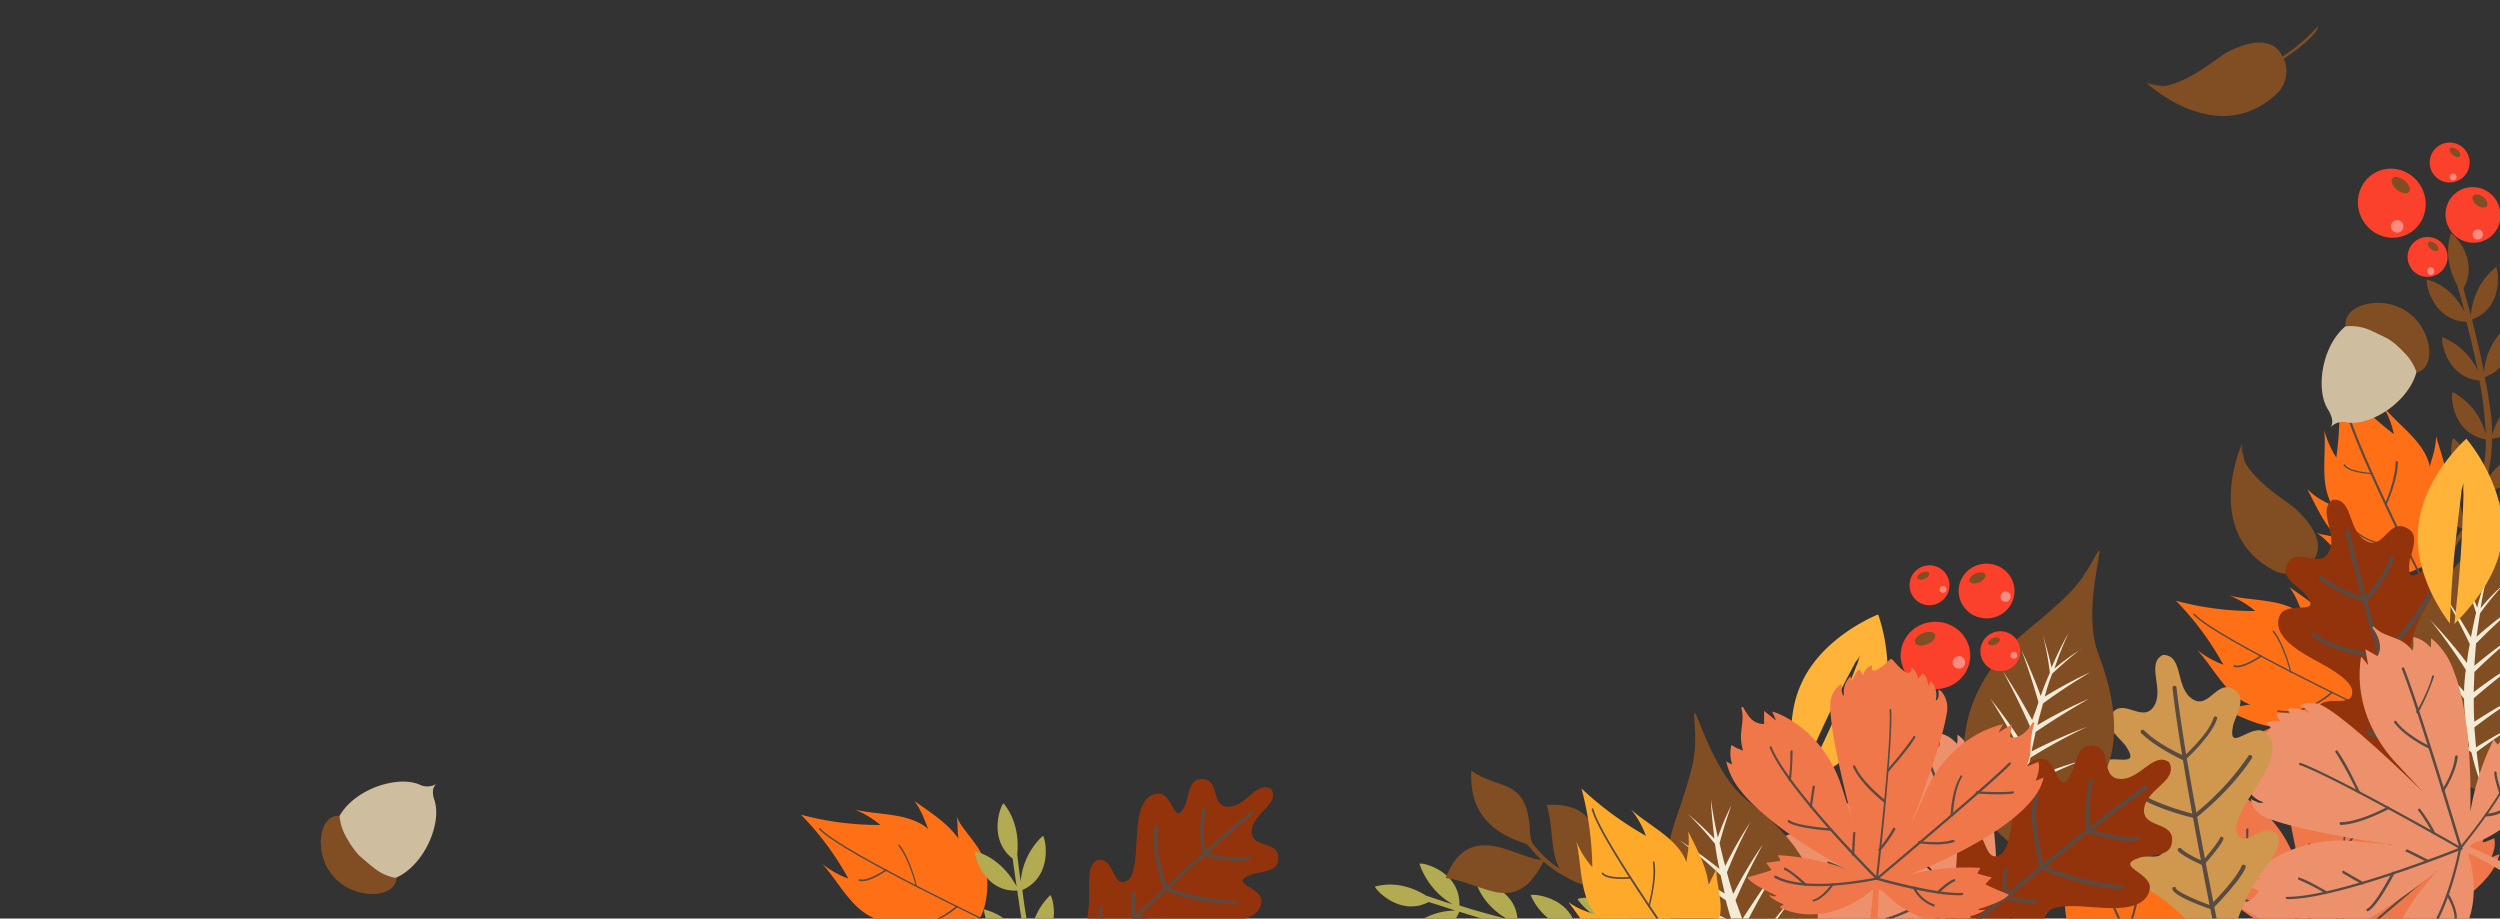 <svg xmlns="http://www.w3.org/2000/svg" viewBox="0 0 702.2 257.997"><rect x="0" y="0" width="702.2" height="257.997" fill="#333333" stroke="none"/><defs><style>.a{clip-path:url(#a)}.b,.h{fill:#814d23}.c{fill:#f0774a}.d{fill:#594a42}.e{fill:#ed916c}.f{fill:#ff7016}.g{fill:#93330b}.h,.i,.j{fill-rule:evenodd}.i{fill:#f3ebd6}.j{fill:#ffb339}.k{fill:#cfbd9f}.m{fill:#b2ab52}.n{fill:#fb402b}.o{opacity:.4}.p{fill:#fff}</style><clipPath id="a"><path d="M0 0h702.2v257.997H0z"/></clipPath></defs><g class="a"><path class="b" d="M629.771 124.512s-11.538 25.319 9.294 35.9a8.8 8.8 0 0 0 8.814-.961 1.919 1.919 0 0 0 .641-.641c5.769 4.487 10.737 6.73 11.7 6.089a57.46 57.46 0 0 1-11.217-6.57c.16-.16.16-.32.32-.481 1.122-1.122 4.968-5.929-4.327-14.743-1.923-1.923-11.378-7.211-14.582-13.621a24.146 24.146 0 0 1-.641-4.968zm.16 3.525a6.572 6.572 0 0 1-.16-3.525 24.806 24.806 0 0 0 .158 3.525z"/></g><g class="a"><path class="b" d="M602.847 23.235s20.191 19.069 37.017 2.724a8.757 8.757 0 0 0 1.923-8.653 6.737 6.737 0 0 1-.321-.8c6.089-4.006 9.935-8.012 9.615-9.134a52.912 52.912 0 0 1-9.934 8.492c-.16-.16-.16-.32-.32-.481-.641-1.442-4.006-6.57-15.384-.641-2.4 1.282-10.416 8.333-17.627 9.455a29.9 29.9 0 0 1-4.968-.961zm3.365.961a8.366 8.366 0 0 1-3.365-.961 13.3 13.3 0 0 0 3.365.962z"/></g><g class="a"><path class="c" d="M699.476 224.986l-.481-.16a10.428 10.428 0 0 1-1.763 2.4c-1.122 1.122-2.724 2.243-4.647 1.763l.481-3.525-3.686 2.243 1.282-2.4-.481.16a30.629 30.629 0 0 0-14.1 8.333 33.995 33.995 0 0 0-6.892 9.938s-2.083 4.807-4.487 10.1c4.327-11.217 9.615-25.639 10.256-32.37a6.969 6.969 0 0 0-1.763-5.448.56.56 0 0 0-.321-.16l-.32-.32v1.6a2.494 2.494 0 0 1-.481 1.442c-.16 0-.16.16-.32.16a6.206 6.206 0 0 0-1.122-5.288l-.16-.32-.8 1.442c-.16-.8-.32-2.4-1.282-3.2l-.16-.16-.16-.16-1.282 1.6a4.777 4.777 0 0 0-1.122-2.564l-.481-.481-.32-.16v.641a1.215 1.215 0 0 1-.321.641.636.636 0 0 1-.8.16 6.51 6.51 0 0 1-2.243-1.6 22.84 22.84 0 0 1-1.763-1.923.222.222 0 0 0-.32 0v-.16l-.16-.16h-.32a22.836 22.836 0 0 0-1.923 1.763 11.3 11.3 0 0 1-2.4 1.442.636.636 0 0 1-.8-.16.964.964 0 0 1-.16-.641v-.641l-.321.16c-.16 0-.32.16-.641.32a3.648 3.648 0 0 0-1.442 2.4l-1.122-1.763-.16.16-.16.16a5.663 5.663 0 0 0-1.6 3.045l-.641-1.442-.16.32a6.132 6.132 0 0 0-1.6 5.128c-.16 0-.16 0-.32-.16a3.828 3.828 0 0 1-.32-1.442v-1.6l-.481.32c-.16 0-.16.16-.32.16a7.193 7.193 0 0 0-2.4 5.128c0 6.73 3.365 21.794 6.41 33.331a1677.243 1677.243 0 0 0-3.365-10.576 35.82 35.82 0 0 0-5.769-10.737c-5.929-7.532-12.98-9.775-13.14-9.775l-.481-.16 1.122 2.564-3.365-2.724v3.686a5.11 5.11 0 0 1-4.327-2.243 18.942 18.942 0 0 1-1.6-2.564l-.481.16c.481 2.4.481 2.4 0 6.73a12.618 12.618 0 0 0 .481 5.288h-.32a7.815 7.815 0 0 0-1.122-.481 7.093 7.093 0 0 1-1.442-.8v-.8l-.16.32a10.4 10.4 0 0 0 .32 5.128l-.961-.481a2.258 2.258 0 0 1-.8-.481l-.481-.32v.481a19.59 19.59 0 0 0 4.166 8.653c7.371 9.294 22.435 18.108 29.966 22.114a65.948 65.948 0 0 0-19.23-4.006h-.321l.16.32a2.557 2.557 0 0 1 .481 1.282c-1.282.16-3.525.481-3.525.481h-.481l.321.32c.32.481.961 1.282 1.282 1.763-2.083.8-6.41 1.923-6.41 1.923l-.32.16.16.32c1.6 1.923 6.73 4.166 8.012 4.807a1.2 1.2 0 0 1-.8.16 1.658 1.658 0 0 1-.641-.16l-.8-.16.641.641a15.559 15.559 0 0 0 3.525 1.923c0 .16-.16.16-.32.32a.5.5 0 0 1-.32.16h-.16l-.16.481c10.256 4.647 19.55-.481 23.076-2.884a3.5 3.5 0 0 0 .8-.481 7.224 7.224 0 0 1 2.243-1.6c-.8 10.416-2.4 22.915-5.769 29.966 2.243.8 3.365-1.6 3.365-1.6s3.525-4.968 4.006-28.524a4.939 4.939 0 0 1 2.4 1.763c2.243 2.083 12.018 10.576 23.877 6.73v-.481h-.16c-.16 0-.16-.16-.32-.16a.559.559 0 0 1-.16-.32 15.714 15.714 0 0 0 3.686-1.442l.641-.481-.32-.16h-.641c-.32 0-.481-.16-.8-.16 1.442-.481 6.891-2.083 8.493-3.846l.32-.32-.32-.16s-4.166-1.6-6.25-2.724a13.014 13.014 0 0 1 1.442-1.6l.32-.32-.481-.16a32.461 32.461 0 0 1-3.525-.961 9.445 9.445 0 0 1 .641-1.282l.16-.32h-.481a64.8 64.8 0 0 0-19.55 1.923c8.012-3.2 23.877-10.256 32.37-18.749 2.564-2.564 4.487-5.288 5.128-8.012l.16-.481-.481.16a6.743 6.743 0 0 1-.8.32 2.278 2.278 0 0 1-.961.32c.32-.8 1.282-3.2.8-4.968v-.32l-.32.16-1.6.641a2.971 2.971 0 0 1-1.122.32h-.321a11.321 11.321 0 0 0 1.122-5.128c.296-4.185.296-4.025 1.097-6.428z"/><path class="d" d="M659.093 221.14c.16 0 .16.16.16.32.481 8.814-3.045 41.183-3.686 46.632 4.327-3.686 30.928-25.96 36.7-31.889a.34.34 0 1 1 .481.481c-6.25 6.41-37.017 32.049-37.337 32.37-.16.16-.16.16-.321 0-.16 0-.16-.16-.16-.32 0-.32 4.487-37.818 3.846-47.273-.16-.16 0-.321.32-.321z"/><path class="d" d="M679.124 272.739c.16 0 .16.16.16.32a.345.345 0 0 1-.321.32c-7.051.481-22.595-3.846-24.037-4.327-1.6.32-19.871 4.166-28.524-.481a.358.358 0 1 1 .32-.641c8.653 4.807 27.883.481 28.2.481h.16c.321 0 16.986 4.807 24.037 4.327z"/><path class="d" d="M625.441 231.556a.157.157 0 0 1 .16.16c4.968 11.858 29.485 36.376 29.806 36.7a.34.34 0 0 1-.481.481c-.32-.32-24.838-24.838-29.806-36.857a.589.589 0 0 1 .16-.481zm40.222-2.884c.16.16.32.32.16.481-2.243 3.686-7.371 9.294-7.371 9.455a.34.34 0 0 1-.481-.481s5.288-5.769 7.371-9.294a.5.5 0 0 1 .321-.161zm-16.825 8.332a.157.157 0 0 1 .16.16c1.923 4.487 8.493 9.615 8.493 9.615a.34.34 0 1 1-.481.481c-.32-.16-6.73-5.288-8.653-9.935a.589.589 0 0 1 .16-.481z"/><path class="d" d="M631.37 232.678c.16 0 .16.16.16.32a67.207 67.207 0 0 1-.481 8.012.32.32 0 0 1-.641 0 39.709 39.709 0 0 0 .481-7.852.425.425 0 0 1 .481-.481zm10.898 21.954c.16 0 .16.16.16.32a.345.345 0 0 1-.321.32c-.32 0-9.455-.641-11.858-2.4a.34.34 0 1 1 .481-.481c2.244 1.6 11.378 2.243 11.538 2.243zm-12.821 10.896c1.923.8 5.769 4.327 5.929 4.487a.34.34 0 0 1-.481.481s-3.846-3.686-5.609-4.327c-.16 0-.16-.32-.16-.481a.559.559 0 0 1 .321-.16zm13.461 4.487c.16.16.32.32.16.481s-2.724 4.006-5.609 4.647c-.16 0-.321 0-.321-.16s0-.32.16-.32c2.564-.641 5.128-4.327 5.128-4.327.161-.321.322-.321.482-.321zm34.133-1.122a.157.157 0 0 1 .16.16.589.589 0 0 1-.16.481c-1.442.481-4.327 3.2-4.327 3.2a.34.34 0 0 1-.481-.481c.16-.16 3.045-2.884 4.647-3.365zm-11.217 2.084a.157.157 0 0 1 .16.16 8.962 8.962 0 0 0 5.288 4.807c.16 0 .16.16.16.481 0 .16-.16.16-.32.16a10.836 10.836 0 0 1-5.769-5.128c0-.16 0-.32.16-.32a.5.5 0 0 1 .321-.16zm27.722-26.762c.16 0 .16.16.16.32a.345.345 0 0 1-.321.32c-3.2.481-9.775 0-10.1 0a.32.32 0 1 1 0-.641c.32 0 7.051.481 10.256 0zm-14.582-4.486c.16.16.32.32.16.481-2.243 3.686-2.564 10.576-2.564 10.737a.321.321 0 0 1-.641 0c0-.32.321-7.211 2.724-10.9 0-.318.16-.318.321-.318zm-2.079 18.267a.157.157 0 0 1 .16.16c0 .16 0 .32-.16.32-4.006 1.282-9.455.32-9.775.32a.32.32 0 0 1 0-.641s5.448.961 9.455-.32a.5.5 0 0 0 .32.161zm-39.265-15.383c.16 0 .16.16.16.32l-.8 5.609a.321.321 0 0 1-.641 0l.8-5.609c0-.16.16-.32.481-.32zm11.376 12.98c.16 0 .16.16.16.32l-.32 6.089a.321.321 0 0 1-.641 0l.321-6.089c.16-.16.32-.32.481-.32zm11.219-1.122c.16.16.32.32.16.481a35.05 35.05 0 0 1-4.166 5.929.34.34 0 0 1-.481-.481 36.562 36.562 0 0 0 4.006-5.769.589.589 0 0 1 .481-.16z"/></g><g class="a"><path class="e" d="M534.262 203.834l-.32.32a10.775 10.775 0 0 1 1.6 2.724c.641 1.6.961 3.686-.16 5.288l-3.365-1.923.8 4.487-1.923-2.4-.16.481a33.338 33.338 0 0 0 2.243 17.467 40.207 40.207 0 0 0 6.891 11.057s3.846 4.166 8.173 8.814c-9.294-8.974-21.473-20.351-27.723-23.877a7.067 7.067 0 0 0-6.089-.481c-.16 0-.16.16-.321.16l-.481.16.481.16a5.461 5.461 0 0 1 2.243 1.6v.32a6.965 6.965 0 0 0-5.769-1.122h-.32l.961 1.442a5.767 5.767 0 0 0-3.686-.16.157.157 0 0 0-.16.16l-.16.16 1.122 1.923a4.912 4.912 0 0 0-3.045 0c-.32.16-.481.16-.641.32l-.32.32.32.16a.5.5 0 0 1 .321.16c.16.16.481.32.481.481.16.16.16.481-.321.961a5.036 5.036 0 0 1-2.564 1.442 22.081 22.081 0 0 1-2.564.961c-.16 0-.16.16-.16.32h-.16v-.16h-.16a.559.559 0 0 0-.16.32 22.087 22.087 0 0 0 .961 2.564 7.122 7.122 0 0 1 .32 2.884 1.713 1.713 0 0 1-.481.8h-.8a.56.56 0 0 1-.321-.16l-.32-.16v.481a1.742 1.742 0 0 0 .16.8 4.108 4.108 0 0 0 1.763 2.4l-2.243.32v.32c.32 1.282 1.6 2.243 2.4 2.884h-1.763l.16.32a6.684 6.684 0 0 0 4.327 3.846c0 .16-.16.16-.321.16a2.081 2.081 0 0 1-1.6-.32 10.676 10.676 0 0 1-1.122-.481l-.481-.32.16.481v.32a7.277 7.277 0 0 0 4.166 4.487c6.73 2.884 22.915 5.769 35.735 7.692a807.389 807.389 0 0 0-11.858-1.122 36.463 36.463 0 0 0-12.98 1.282c-10.1 2.724-15.223 8.814-15.223 8.814l-.32.32h3.045l-4.006 2.083 3.525 1.442a5.576 5.576 0 0 1-4.166 3.365 12.624 12.624 0 0 1-3.2.481v.481c2.564.641 2.564.481 6.57 2.884a10.447 10.447 0 0 0 5.448 1.763c0 .16-.16.16-.16.32a2.355 2.355 0 0 1-.961.8 8.573 8.573 0 0 1-1.442 1.122l-.32.16.16.16a9.349 9.349 0 0 0 5.128 1.763c-.16.32-.481.481-.8.8s-.8.481-.8.641l-.481.32.481.16a20.571 20.571 0 0 0 10.256-.481c12.339-3.365 27.242-14.582 34.613-20.351a70.255 70.255 0 0 0-12.018 17.307l-.16.32h1.923a31.937 31.937 0 0 1-1.122 3.846l-.16.481.481-.16c.641-.16 1.763-.32 2.243-.481-.16 2.4-.8 7.211-.8 7.211v.32l.32-.16c2.564-.641 6.891-4.807 8.173-5.929a1.2 1.2 0 0 1-.16.8 1.985 1.985 0 0 1-.32.481l-.641.8.8-.32a9.978 9.978 0 0 0 3.365-2.724.5.5 0 0 1 .16.32v.641l.321.32c8.974-8.173 7.852-19.55 6.891-24.037 0-.481-.16-.8-.16-1.122a6.286 6.286 0 0 1-.641-2.884c9.935 5.128 21.633 12.179 27.082 18.268 1.763-1.923-.32-4.006-.32-4.006s-3.365-5.609-26.441-16.025a4.589 4.589 0 0 1 2.884-1.6c3.045-1.282 15.544-7.371 16.666-20.832l-.481-.16-.16.16c-.16 0-.16.16-.32.16s-.16 0-.481.16a12.557 12.557 0 0 0 .16-4.327l-.32-.961-.16.961a1.6 1.6 0 0 1-.16.641 2.214 2.214 0 0 1-.481.641c.16-1.6.8-7.692-.16-10.1l-.16-.32-.32.32a62.136 62.136 0 0 1-5.288 4.968 12.08 12.08 0 0 1-.962-2.083l-.16-.481-.32.32a29.453 29.453 0 0 1-2.4 3.045 8.135 8.135 0 0 1-.961-1.122l-.16-.32-.16.32a71.977 71.977 0 0 0-6.41 20.031c.16-9.294 0-28.043-4.807-39.9a19.926 19.926 0 0 0-5.769-8.493l-.481-.32v1.442a2.727 2.727 0 0 1-.16 1.122 8.737 8.737 0 0 0-4.487-2.884h-.32v2.083a3.124 3.124 0 0 1-.16 1.282c0 .16 0 .32-.16.32a10.067 10.067 0 0 0-4.647-3.365c-3.705-.945-3.705-.945-5.624-2.545z"/><path class="d" d="M513.269 242.132c.16-.16.16-.16.321-.16 8.814 3.2 39.421 20.351 44.548 23.4-1.763-5.769-12.659-41.664-16.025-49.676a.358.358 0 0 1 .641-.32c3.69 8.809 16.19 50.152 16.345 50.635 0 .16 0 .32-.16.32-.16.16-.321.16-.321 0-.32-.16-35.575-20.351-45.19-23.716-.16 0-.32-.16-.16-.481z"/><path class="d" d="M572.881 243.895c.16-.16.16-.16.321-.16a.307.307 0 0 1 .16.481c-2.4 7.211-13.461 20.672-14.422 21.954-.32 1.6-4.166 21.473-12.5 28.043a.34.34 0 0 1-.481-.481c8.333-6.57 12.339-27.4 12.339-27.723v-.16c.32-.16 12.018-14.582 14.582-21.954-.16.16.001.16.001 0z"/><path class="d" d="M509.423 279.789a.56.56 0 0 1 .32-.16c13.941.16 48.555-13.781 48.875-13.941a.358.358 0 0 1 .32.641c-.321.16-35.094 14.1-49.035 13.941a.345.345 0 0 1-.32-.32c-.16.001-.16.001-.16-.161zm14.102-41.022c.16-.16.481-.16.481 0 2.724 3.686 6.089 11.217 6.25 11.378a.358.358 0 1 1-.641.32 102.282 102.282 0 0 0-6.089-11.217zm1.121 20.031a.56.56 0 0 1 .321-.16c5.288 0 13.14-4.327 13.14-4.327.16-.16.32 0 .481.16s0 .32-.16.481c-.321.16-8.012 4.327-13.461 4.487a.345.345 0 0 1-.321-.32z"/><path class="d" d="M513.108 274.342c.16-.16.16-.16.321-.16 2.884.961 7.532 3.846 7.692 3.846a.358.358 0 1 1-.32.641 58.364 58.364 0 0 0-7.532-3.846c-.32 0-.32-.16-.16-.481zm26.281-1.443a.358.358 0 1 1 .641.32c-.16.32-4.647 9.134-7.371 10.576-.16.16-.32 0-.481-.16s0-.32.16-.481c2.564-1.282 6.891-10.1 7.051-10.256zm5.448 17.307c1.6-1.6 6.73-3.846 6.891-4.006a.358.358 0 0 1 .32.641s-5.128 2.243-6.73 3.846a.34.34 0 1 1-.481-.481zm10.096-11.377c.16-.16.481-.16.481 0 .16.16 2.724 4.487 2.243 7.532a.32.32 0 0 1-.641 0c.481-2.884-2.083-6.891-2.083-7.051a.3.3 0 0 1 0-.481zm13.3-34.293a.559.559 0 0 1 .32-.16.345.345 0 0 1 .32.32c0 1.6 1.442 5.609 1.442 5.769a.358.358 0 1 1-.641.32c0-.16-1.442-4.327-1.442-5.929-.159-.16-.159-.16.001-.32zm-2.724 11.858a.56.56 0 0 1 .321-.16 10.189 10.189 0 0 0 7.051-3.2.34.34 0 0 1 .481.481 10.477 10.477 0 0 1-7.532 3.525.345.345 0 0 1-.321-.32v-.326zm-14.742-38.619c.16-.16.16-.16.32-.16s.32.16.16.481a68.272 68.272 0 0 1-4.327 9.935c0 .16-.32.16-.481.16a.589.589 0 0 1-.16-.481 64.031 64.031 0 0 0 4.487-9.935zm-10.737 12.499c.16-.16.481-.16.481 0 2.724 3.846 9.455 7.051 9.455 7.051.16 0 .16.32.16.481a.589.589 0 0 1-.481.16c-.32-.16-6.891-3.365-9.775-7.371.16 0 .16-.161.16-.321zm17.307 9.775c0-.16.16-.16.32-.16a.345.345 0 0 1 .32.32c-.481 4.647-3.686 9.455-3.846 9.775a.358.358 0 1 1-.641-.32s3.365-4.968 3.686-9.455a.157.157 0 0 1 .161-.16zm-31.889 32.37a.3.3 0 0 1 .481 0l5.288 3.045a.358.358 0 1 1-.32.641l-5.288-3.045c-.16-.16-.16-.32-.16-.641zm17.788-5.769a.589.589 0 0 1 .481-.16l5.769 2.884a.358.358 0 0 1-.32.641l-5.769-2.884c-.321 0-.321-.32-.16-.481zm3.524-11.538a.3.3 0 0 1 .481 0 44.055 44.055 0 0 1 4.166 6.57c.16.16 0 .32-.16.481s-.32 0-.481-.16a48.556 48.556 0 0 0-4.006-6.41c-.161-.16 0-.481 0-.481z"/></g><g class="a"><path class="b" d="M692.264 87.655c-.8-3.2-1.6-5.929-2.083-7.532-1.442-2.724-3.846-8.173-1.763-14.582.961.16 8.012 7.692 3.525 15.384.481 2.083 1.282 4.647 2.083 7.692a19.237 19.237 0 0 1 7.051-13.621c.641.641 2.243 11.538-6.73 14.743.961 4.006 2.243 8.974 3.365 14.9a18.7 18.7 0 0 1 7.052-13.459c.641.641 2.243 11.538-6.891 14.743.481 2.243.961 4.487 1.282 7.051a45.977 45.977 0 0 1 .8 9.134c.8-2.564 3.2-8.814 9.935-11.858.481.8-.481 11.858-9.935 12.98a45.143 45.143 0 0 1-1.6 11.858 18.851 18.851 0 0 1 10.576-8.333c.32.961-2.243 11.217-11.538 11.217a65.243 65.243 0 0 1-3.846 9.294 18.953 18.953 0 0 1 13.621-5.288c0 .961-5.769 10.1-14.582 6.891a44.232 44.232 0 0 1-5.609 8.012c-.481-.641-.481-.641-.8-1.122a44.879 44.879 0 0 0 5.448-7.211c-8.653-3.525-7.051-14.1-6.41-14.9 5.769 4.487 6.73 11.217 6.891 13.941a45.677 45.677 0 0 0 3.525-9.615c-8.974-3.365-7.211-14.262-6.57-14.9 5.769 4.647 6.73 11.377 6.891 13.941.481-1.6.961-3.2 1.442-5.128a34 34 0 0 0 .8-8.493c-9.455-1.6-9.935-12.5-9.294-13.3a18.716 18.716 0 0 1 9.294 11.858 103.668 103.668 0 0 0-1.763-15.063c-9.294-.8-10.9-11.377-10.416-12.179a18.5 18.5 0 0 1 9.935 9.455 199.89 199.89 0 0 0-3.2-13.781c-9.455-.32-11.538-10.9-11.057-11.858 5.924 1.597 9.129 6.245 10.571 9.129z"/></g><g class="a"><path class="f" d="M687.618 138.453c.16-5.448-1.763-10.416-3.365-15.864-.16 3.846-1.122 5.769-1.763 8.493-1.442-7.051-8.814-11.538-13.14-16.986a25.842 25.842 0 0 1 3.045 7.852 82.6 82.6 0 0 1-15.865-15.865 87.184 87.184 0 0 1-.32 22.435 27.4 27.4 0 0 1-3.365-7.692c.641 6.891-1.442 15.223 2.4 21.313-2.564-1.442-4.487-2.083-7.211-4.807 2.724 5.128 4.807 10.1 8.653 13.781-1.923-.641-4.166-.8-6.25-1.442 2.564.8 6.891 7.211 10.576 8.974 4.487 2.243 9.775 3.365 14.582 2.4a11.174 11.174 0 0 0 2.724-.961 9.578 9.578 0 0 0 2.564-1.282c4.166-2.564 7.051-7.051 8.814-11.858 1.282-3.846 0-11.378 1.282-13.781-.957 1.764-2.4 3.527-3.361 5.29z"/><path class="d" d="M682.97 168.098c-.16 0-.16 0-.32-.16-.961-1.923-23.556-46.151-24.518-55.606a.321.321 0 0 1 .641 0c.961 9.294 24.2 54.965 24.357 55.445.16.16.16.321-.16.321z"/><path class="d" d="M666.144 133.164c-.32 0-6.41-.32-7.852-2.4-.16-.16 0-.32.16-.32s.321 0 .321.16c.961 1.6 5.609 2.083 7.371 2.243a.345.345 0 0 1 .32.32c.003-.163-.16-.003-.32-.003zm4.006 8.815c-.32-.16-.32-.32-.32-.32s3.045-6.891 3.045-11.858a.32.32 0 1 1 .641 0c0 4.968-3.045 11.7-3.2 12.018.155.16-.005.16-.166.16zm4.006 11.537c-3.045 0-9.615-.641-13.781-5.128-.16-.16-.16-.32 0-.32.16-.16.32-.16.32 0 5.288 5.929 14.743 4.968 14.9 4.968a.32.32 0 1 1 0 .641c.164-.161-.477-.161-1.439-.161z"/></g><g class="a"><path class="f" d="M655.408 175.47c-3.2-4.487-7.692-7.211-12.339-10.576 2.243 3.2 2.724 5.288 3.846 7.852-5.448-4.647-14.1-3.846-20.672-5.448a25.4 25.4 0 0 1 7.211 4.327 84.224 84.224 0 0 1-22.274-2.884 81.268 81.268 0 0 1 13.3 17.948 25.76 25.76 0 0 1-7.371-4.166c4.647 4.968 8.173 12.82 14.9 15.384-2.884.32-4.807 1.122-8.653.641 5.288 2.4 9.935 4.968 15.223 5.609-1.923.641-3.846 1.923-5.769 2.564 2.564-.961 9.935 1.442 13.781.8a23.084 23.084 0 0 0 12.98-7.051 8.98 8.98 0 0 0 1.6-2.4 9.6 9.6 0 0 0 1.282-2.564 24.382 24.382 0 0 0-.16-14.743c-1.282-3.846-6.891-8.974-7.371-11.7.326 2.241.165 4.324.486 6.407z"/><path class="d" d="M669.83 201.75h-.321c-1.923-.961-46.792-22.114-53.362-29-.16-.16-.16-.32 0-.32.16-.16.321-.16.321 0 6.41 6.891 52.721 28.684 53.2 29 .32 0 .32.16.16.32z"/><path class="d" d="M635.216 184.443c-.16.16-5.288 3.686-7.692 2.884-.16 0-.16-.16-.16-.32s.16-.16.32-.16c1.763.641 5.769-1.763 7.211-2.724a.222.222 0 0 1 .32 0l.001.32zm8.493 4.487c-.32.16-.481 0-.481-.16 0 0-1.763-7.371-4.807-11.217a.227.227 0 1 1 .32-.32c3.045 4.006 4.807 11.217 4.807 11.538.321-.001.321-.001.161.159zm10.256 6.731c-2.4 1.763-8.012 5.448-14.1 4.327-.16 0-.321-.16-.16-.32 0-.16.16-.32.32-.16 7.692 1.442 14.743-5.128 14.743-5.128.16-.16.32-.16.32 0 .16.16.16.32 0 .32-.001 0-.322.32-1.123.961z"/></g><g class="a"><path class="f" d="M269.214 235.562c-3.2-4.487-7.692-7.211-12.339-10.576 2.243 3.2 2.724 5.288 3.846 7.852-5.448-4.647-14.1-3.846-20.672-5.448a25.4 25.4 0 0 1 7.211 4.327 84.224 84.224 0 0 1-22.274-2.884 81.268 81.268 0 0 1 13.3 17.948 25.76 25.76 0 0 1-7.371-4.166c4.647 4.968 8.173 12.82 14.9 15.384-2.884.32-4.807 1.122-8.653.641 5.288 2.4 9.935 4.968 15.223 5.609-1.923.641-3.846 1.923-5.769 2.564 2.564-.961 9.935 1.442 13.781.8a23.085 23.085 0 0 0 12.98-7.051 8.982 8.982 0 0 0 1.6-2.4 9.6 9.6 0 0 0 1.282-2.564 24.381 24.381 0 0 0-.16-14.743c-1.282-3.846-6.891-8.974-7.371-11.7.326 2.241.166 4.324.486 6.407z"/><path class="d" d="M283.797 262.003h-.32c-1.923-.961-46.792-22.114-53.362-29-.16-.16-.16-.32 0-.32.16-.16.32-.16.32 0 6.41 6.891 52.721 28.684 53.2 29 .16-.16.32 0 .16.32z"/><path class="d" d="M249.023 244.536c-.16.16-5.288 3.686-7.692 2.884-.16 0-.16-.16-.16-.32s.16-.16.32-.16c1.763.641 5.769-1.763 7.211-2.724a.222.222 0 0 1 .32 0c.161 0 .161.16.001.32zm8.653 4.487c-.32.16-.481 0-.481-.16 0 0-1.763-7.371-4.807-11.217a.227.227 0 1 1 .32-.32c3.045 4.006 4.807 11.217 4.807 11.538a.157.157 0 0 1 .161.159zm10.096 6.73c-2.4 1.763-8.012 5.448-14.1 4.327-.16 0-.32-.16-.16-.32 0-.16.16-.32.32-.16 7.692 1.442 14.743-5.128 14.743-5.128.16-.16.32-.16.32 0 .16.16.16.32 0 .32.159 0-.322.32-1.123.961z"/></g><g class="a"><path class="f" d="M614.706 259.119c.16-5.448-1.763-10.416-3.365-15.864-.16 3.846-1.122 5.769-1.763 8.493-1.442-7.051-8.814-11.538-13.14-16.986a25.842 25.842 0 0 1 3.045 7.852 82.6 82.6 0 0 1-15.865-15.865 87.184 87.184 0 0 1-.32 22.435 27.4 27.4 0 0 1-3.365-7.692c.641 6.891-1.442 15.223 2.4 21.313-2.564-1.442-4.487-2.083-7.211-4.807 2.724 5.128 4.807 10.1 8.653 13.781-2.083-.641-4.166-.8-6.25-1.442 2.564.8 6.891 7.211 10.576 8.974 4.487 2.243 9.775 3.365 14.582 2.4a11.175 11.175 0 0 0 2.724-.961 9.579 9.579 0 0 0 2.564-1.282c4.166-2.564 7.051-7.051 8.814-11.858 1.282-3.846 0-11.378 1.282-13.781-.957 1.764-2.4 3.367-3.361 5.29z"/><path class="d" d="M610.058 288.764c-.16 0-.16 0-.321-.16-.961-1.923-23.556-46.151-24.518-55.606a.32.32 0 0 1 .641 0c.961 9.294 24.2 54.965 24.357 55.445.16.16.16.32-.16.32z"/><path class="d" d="M593.232 253.83c-.32 0-6.41-.32-7.852-2.4-.16-.16 0-.32.16-.32s.32 0 .32.16c.961 1.6 5.609 2.083 7.371 2.243a.345.345 0 0 1 .321.32c.003-.163-.16-.003-.32-.003zm4.006 8.815c-.32-.16-.32-.32-.32-.32s3.045-6.891 3.045-11.858a.321.321 0 0 1 .641 0c0 4.968-3.045 11.7-3.2 12.018.155-.001-.005.16-.166.16zm4.006 11.537c-3.045 0-9.615-.641-13.781-5.128-.16-.16-.16-.32 0-.32.16-.16.32-.16.32 0 5.288 5.929 14.743 4.968 14.9 4.968a.32.32 0 1 1 0 .641c.164-.161-.477-.161-1.439-.161z"/></g><g class="a"><path class="g" d="M681.048 188.289c-1.763-2.724 2.243-9.935 3.365-12.179 1.6-3.525 7.371-13.14 1.6-16.826-4.166-2.724-9.935 7.211-9.294-.961.16-2.243 2.884-7.371.16-9.455-5.769-4.327-7.051 5.609-12.018 3.2-5.448-2.564-3.846-11.858-9.294-11.7h-.32c-4.647 3.045 1.763 9.775-1.282 14.9-2.884 4.807-9.455-2.724-11.858 4.006-1.122 3.2 4.006 5.929 5.448 7.692 5.128 6.41-5.288 1.442-7.211 5.929-2.724 6.25 7.371 11.057 10.737 12.98 2.243 1.282 9.455 4.968 9.615 8.333.16 4.968-7.532.641-9.615 4.487-2.083 4.166 5.929 6.891 9.294 8.653 7.532 4.006 13.781 9.935 20.512 17.467l.16.481v-.32a.157.157 0 0 0 .16.16l-.16-.481c1.442-9.935 3.365-18.428 7.371-25.96 1.763-3.2 6.891-10.1 2.884-12.339-3.524-1.912-7.53 6.1-10.254 1.933z"/><path class="d" d="M678.964 218.576a.585.585 0 0 1-.8-.32c-.16-.481-14.743-47.433-19.39-68.906 0-.32.16-.641.481-.641s.641.16.641.481c4.647 21.473 19.23 68.425 19.39 68.906.159.16-.001.48-.322.48z"/><path class="d" d="M664.542 169.22h-.32c-.32-.16-7.852-2.564-12.659-6.41a.578.578 0 0 1 .641-.961c4.006 3.2 10.416 5.609 12.018 6.089 1.122-1.442 6.25-7.532 7.051-11.378 0-.32.32-.481.641-.481s.481.32.481.641c-.961 4.807-7.371 12.018-7.532 12.339a.5.5 0 0 1-.321.161zm4.492 15.865h-.32c-.641 0-14.582-1.923-19.23-6.41a.567.567 0 0 1 .8-.8c4.006 3.846 16.345 5.769 18.268 6.089 1.282-1.282 8.814-8.653 13.621-17.787.16-.32.481-.32.8-.32.321.16.321.481.321.8-5.128 10.256-13.941 18.268-13.941 18.268a.5.5 0 0 1-.319.16zm6.885 24.838h-.32c-2.4-.641-10.1-2.564-10.9-4.327a.61.61 0 0 1 1.122-.481c.481.961 5.609 2.724 10.256 3.846.32 0 .481.32.481.641-.319.16-.48.321-.639.321z"/><path class="d" d="M676.239 209.759a.589.589 0 0 1-.481-.16.529.529 0 0 1 0-.8s6.41-7.852 7.532-11.7c.16-.32.321-.481.641-.32s.481.32.32.641c-1.122 4.006-7.532 11.858-7.692 12.179.001.16-.159.16-.32.16zm-3.524-11.694h-.32c-.16 0-5.609-1.923-7.211-3.365a.567.567 0 1 1 .8-.8c1.122.962 4.647 2.4 6.41 3.045 1.6-2.243 3.846-5.929 4.006-6.73 0-.32.32-.481.641-.481s.481.32.481.641c-.32 1.6-4.006 7.051-4.487 7.532a.5.5 0 0 0-.32.158z"/></g><g class="a"><path class="h" d="M696.431 222.261c-2.083-.8-13.461-5.929-18.428-18.428-5.448-13.621-1.282-29.806 9.775-42.465s12.5-15.063 15.384-23.716-1.763 14.262 5.609 26.761c19.069 32.37 1.442 45.35-12.018 58.009-.002-.161-.483.48-.322-.161z"/><path class="i" d="M683.291 203.033a131.915 131.915 0 0 1 10.9 8.333 74.41 74.41 0 0 0 2.724 9.134c0 .32-.16-1.282-.16-1.282-.481-2.724-.8-5.448-1.122-8.012 6.41-4.807 10.737-7.371 10.576-7.371a114.285 114.285 0 0 0-10.737 6.089c-.16-1.923-.32-3.846-.481-5.609a149.691 149.691 0 0 1 13.781-9.455c-2.083.8-7.051 3.525-13.781 7.852-.16-2.243-.16-4.327-.16-6.57 8.493-7.371 14.422-11.378 14.1-11.217a136.711 136.711 0 0 0-14.1 9.455c0-1.923.16-3.846.16-5.609 7.692-7.532 13.3-11.7 12.98-11.538a162.338 162.338 0 0 0-12.98 9.775q.24-3.365.481-6.25c6.73-6.891 11.7-10.737 11.378-10.737a119.972 119.972 0 0 0-11.217 8.814c.32-2.4.641-4.647.961-6.57a82.256 82.256 0 0 1 6.891-8.333 54.574 54.574 0 0 0-6.73 6.891 89.862 89.862 0 0 1 2.243-10.576 100.633 100.633 0 0 0-3.2 10.416c-1.923-4.807-3.525-7.852-4.166-9.134-.16-.16 1.763 3.846 3.846 10.576a167.297 167.297 0 0 0-1.442 6.891 120.578 120.578 0 0 0-7.371-11.538c-.16-.16 3.045 4.968 7.051 13.461a46.142 46.142 0 0 0-.8 5.288 137.109 137.109 0 0 0-10.256-12.018 159.914 159.914 0 0 1 9.935 13.941c0 .481-.16.8-.16 1.282-.16 1.6-.321 3.2-.321 4.807a162.673 162.673 0 0 0-11.7-11.858c-.321-.16 4.807 4.968 11.7 13.941 0 1.923.16 3.686.321 5.448a111.044 111.044 0 0 0-11.057-8.814 151.543 151.543 0 0 1 11.217 10.576c.32 2.243.641 4.487.961 6.41a83.657 83.657 0 0 0-10.265-6.889z"/></g><g class="a"><path class="j" d="M692.746 123.23s11.057 12.659 10.1 27.4c-.8 11.7-10.1 21.153-13.461 24.678 1.442-12.98 2.083-20.832 2.564-36.376a23.561 23.561 0 0 1 0-3.365c-.641 2.724-.481 1.282-.641 3.2-2.083 16.826-2.564 22.274-3.2 36.376-2.724-3.686-9.775-14.262-8.974-26.12.952-14.736 13.612-25.793 13.612-25.793z"/></g><g class="a"><path class="e" d="M666.625 175.951l-.32.32a10.775 10.775 0 0 1 1.6 2.724c.641 1.6.961 3.686-.16 5.288l-3.365-1.923.8 4.487-1.923-2.4-.16.481a33.338 33.338 0 0 0 2.243 17.467 40.207 40.207 0 0 0 6.891 11.057s3.846 4.166 8.173 8.814c-9.294-8.974-21.473-20.351-27.723-23.877a7.067 7.067 0 0 0-6.089-.481c-.16 0-.16.16-.32.16l-.481.16.481.16a5.461 5.461 0 0 1 2.243 1.6v.32a6.965 6.965 0 0 0-5.769-1.122h-.32l.961 1.442a5.767 5.767 0 0 0-3.686-.16.157.157 0 0 0-.16.16l-.16.16 1.122 1.923a4.912 4.912 0 0 0-3.045 0c-.32.16-.481.16-.641.32l-.32.32.32.16a.5.5 0 0 1 .32.16c.16.16.481.32.481.481.16.16.16.481-.321.961a5.036 5.036 0 0 1-2.564 1.442 22.088 22.088 0 0 1-2.564.961c-.16 0-.16.16-.16.32h-.16v-.16h-.16a.559.559 0 0 0-.16.32 22.081 22.081 0 0 0 .961 2.564 7.122 7.122 0 0 1 .32 2.884 1.713 1.713 0 0 1-.481.8h-.8a.559.559 0 0 1-.32-.16l-.321-.16v.481a1.742 1.742 0 0 0 .16.8 4.108 4.108 0 0 0 1.763 2.4l-2.243.32v.32c.32 1.282 1.6 2.243 2.4 2.884h-1.763l.16.32a6.684 6.684 0 0 0 4.327 3.846c0 .16-.16.16-.321.16a2.081 2.081 0 0 1-1.6-.32 10.679 10.679 0 0 1-1.122-.481l-.481-.32.16.481v.32a7.277 7.277 0 0 0 4.166 4.487c6.73 2.884 22.915 5.769 35.735 7.692a807.389 807.389 0 0 0-11.858-1.122 36.463 36.463 0 0 0-12.98 1.282c-10.1 2.724-15.223 8.814-15.223 8.814l-.321.32h3.045l-4.006 2.083 3.525 1.442a5.576 5.576 0 0 1-4.167 3.377 12.624 12.624 0 0 1-3.2.481v.481c2.564.641 2.564.481 6.57 2.884a10.447 10.447 0 0 0 5.448 1.763c0 .16-.16.16-.16.32a2.355 2.355 0 0 1-.961.8 8.576 8.576 0 0 1-1.442 1.122l-.32.16.16.16a9.35 9.35 0 0 0 5.128 1.763c-.16.32-.481.481-.8.8-.481.32-.8.481-.8.641l-.481.32.481.16a20.572 20.572 0 0 0 10.256-.481c12.339-3.365 27.242-14.582 34.613-20.351a70.255 70.255 0 0 0-12.018 17.307l-.16.32h1.923c-.32 1.282-.961 3.686-.961 3.846l-.16.481.481-.16c.641-.16 1.763-.32 2.243-.481-.16 2.4-.8 7.211-.8 7.211v.32l.321-.16c2.564-.641 6.891-4.807 8.173-5.929a1.2 1.2 0 0 1-.16.8 1.983 1.983 0 0 1-.321.481l-.641.8.8-.32a9.978 9.978 0 0 0 3.365-2.724.5.5 0 0 1 .16.32v.641l.32.32c8.974-8.173 7.852-19.55 6.891-24.037 0-.481-.16-.8-.16-1.122a6.286 6.286 0 0 1-.641-2.884c9.935 5.128 21.633 12.179 27.082 18.268 1.763-1.923-.321-4.006-.321-4.006s-3.365-5.609-26.441-16.025a4.589 4.589 0 0 1 2.884-1.6c3.045-1.282 15.544-7.371 16.666-20.832l-.481-.16-.16.16c-.16 0-.16.16-.321.16a.589.589 0 0 0-.481.16 12.557 12.557 0 0 0 .16-4.327h.321l-.16.961a1.6 1.6 0 0 1-.16.641 2.213 2.213 0 0 1-.481.641c.16-1.6.8-7.692-.16-10.1l-.16-.32-.481.16a62.141 62.141 0 0 1-5.288 4.968 12.084 12.084 0 0 1-.961-2.083l-.16-.481-.32.32a29.453 29.453 0 0 1-2.4 3.045 8.128 8.128 0 0 1-.961-1.122l-.16-.32-.16.32a71.976 71.976 0 0 0-6.41 20.031c.16-9.294 0-28.043-4.807-39.9a19.925 19.925 0 0 0-5.769-8.493l-.481-.32v1.442a2.727 2.727 0 0 1-.16 1.122 8.737 8.737 0 0 0-4.487-2.884h-.32v2.083a3.123 3.123 0 0 1-.16 1.282c0 .16 0 .32-.16.32a10.067 10.067 0 0 0-4.647-3.365c-4.178-1.595-4.178-1.595-6.261-3.358z"/><path class="d" d="M645.793 214.409c.16-.16.16-.16.32-.16 8.814 3.2 39.421 20.351 44.549 23.4-1.763-5.769-12.659-41.664-16.025-49.676a.358.358 0 1 1 .641-.32c3.686 8.814 16.185 50.157 16.345 50.638 0 .16 0 .32-.16.32-.16.16-.32.16-.32 0-.32-.16-35.575-20.351-45.19-23.716-.16-.16-.32-.32-.16-.481z"/><path class="d" d="M705.245 216.172c.16-.16.16-.16.321-.16a.307.307 0 0 1 .16.481c-2.4 7.211-13.461 20.672-14.422 21.954-.32 1.6-4.166 21.473-12.5 28.043a.34.34 0 0 1-.481-.481c8.333-6.57 12.339-27.4 12.339-27.723v-.16c.32-.16 12.179-14.582 14.582-21.954z"/><path class="d" d="M641.947 252.066a.559.559 0 0 1 .32-.16c13.941.16 48.555-13.781 48.875-13.941a.358.358 0 1 1 .32.641c-.32.16-35.094 14.1-49.035 13.941a.345.345 0 0 1-.321-.32.157.157 0 0 1-.159-.161zm14.101-41.182c.16-.16.481-.16.481 0 2.724 3.686 6.089 11.217 6.25 11.378a.358.358 0 1 1-.641.32 102.29 102.29 0 0 0-6.089-11.217.3.3 0 0 1-.001-.481zm1.122 20.191a.56.56 0 0 1 .32-.16c5.288 0 13.14-4.327 13.14-4.327.16-.16.32 0 .481.16s0 .32-.16.481c-.32.16-8.012 4.327-13.461 4.487a.345.345 0 0 1-.32-.32.222.222 0 0 1 0-.321z"/><path class="d" d="M645.472 246.619c.16-.16.16-.16.32-.16 2.884.961 7.532 3.846 7.692 3.846a.358.358 0 0 1-.32.641 58.366 58.366 0 0 0-7.532-3.846c-.16 0-.16-.16-.16-.481zm26.441-1.603a.358.358 0 1 1 .641.32c-.16.32-4.647 9.134-7.371 10.576-.16.16-.32 0-.481-.16s0-.32.16-.481c2.4-1.282 6.891-10.1 7.051-10.256zm5.448 17.307c1.6-1.6 6.73-3.846 6.891-4.006a.358.358 0 1 1 .32.641s-5.128 2.243-6.73 3.846a.3.3 0 0 1-.481 0c-.16 0-.16-.321 0-.481zm9.936-11.217c.16 0 .16-.16 0 0 .16-.16.481-.16.481 0 .16.16 2.724 4.487 2.243 7.532a.32.32 0 1 1-.641 0c.481-2.884-2.083-6.891-2.083-7.051v-.481zm13.3-34.293a.559.559 0 0 1 .32-.16.345.345 0 0 1 .32.32c0 1.6 1.442 5.609 1.442 5.769a.358.358 0 1 1-.641.32c0-.16-1.442-4.327-1.442-5.929zm-2.564 11.858a.56.56 0 0 1 .32-.16 10.189 10.189 0 0 0 7.051-3.2.34.34 0 1 1 .481.481 10.476 10.476 0 0 1-7.532 3.525.345.345 0 0 1-.32-.32.222.222 0 0 1 0-.326zm-14.903-38.78c0-.16.16-.16.32-.16s.32.16.16.481a68.282 68.282 0 0 1-4.327 9.935c0 .16-.321.16-.481.16a.589.589 0 0 1-.16-.481c.32 0 3.686-6.41 4.487-9.935zm-10.576 12.66c.16-.16.481-.16.481 0 2.724 3.846 9.455 7.051 9.455 7.051.16 0 .16.32.16.481a.589.589 0 0 1-.481.16c-.321-.16-6.891-3.365-9.775-7.371a.559.559 0 0 0 .16-.321zm17.147 9.775c0-.16.16-.16.32-.16a.345.345 0 0 1 .32.32c-.481 4.647-3.686 9.455-3.846 9.775a.358.358 0 0 1-.641-.32s3.365-4.968 3.686-9.455zm-31.73 32.37a.3.3 0 0 1 .481 0l5.288 3.045a.358.358 0 1 1-.32.641l-5.288-3.045c-.16-.16-.32-.481-.16-.641zm17.788-5.929a.589.589 0 0 1 .481-.16l5.769 2.884a.358.358 0 0 1-.32.641l-5.769-2.884c-.32 0-.32-.16-.16-.481zm3.525-11.538a.3.3 0 0 1 .481 0 44.047 44.047 0 0 1 4.166 6.57c.16.16 0 .32-.16.481s-.321 0-.481-.16a48.556 48.556 0 0 0-4.006-6.41.3.3 0 0 1 0-.481z"/></g><g class="a"><path class="k" d="M122.588 220.178a4.923 4.923 0 0 1-4.487.32c-7.051-3.365-22.595 2.4-24.2 12.82a13.046 13.046 0 0 0 2.887 10.42 13.646 13.646 0 0 0 10.254 3.843c10.576-.641 17.627-15.7 14.9-23.075-.476-1.603-.636-3.206.646-4.328z"/><path class="b" d="M93.905 246.458c5.929 6.57 17.307 5.769 17.467.16a13.478 13.478 0 0 1-6.41-2.884c-1.442-1.122-2.884-2.4-4.166-3.525a24.765 24.765 0 0 1-3.2-4.487 15.253 15.253 0 0 1-2.243-6.57c-5.779-.481-7.538 10.736-1.448 17.306z"/></g><g class="a"><path d="M628.327 234.12c-1.442-2.884 3.2-9.615 4.647-11.858 2.083-3.365 8.653-12.339 3.365-16.505-3.846-3.045-10.737 6.25-9.134-1.923.481-2.243 3.686-7.051 1.122-9.455-5.288-4.807-7.532 4.968-12.339 2.083-5.128-3.045-2.564-12.179-8.173-12.5h-.32c-4.968 2.564.8 9.935-2.724 14.743-3.365 4.487-9.134-3.686-12.179 2.724-1.442 3.045 3.365 6.25 4.647 8.333 4.487 6.891-5.448.961-7.692 5.288-3.365 5.929 6.25 11.7 9.294 14.1 2.083 1.6 8.974 5.929 8.814 9.134-.32 4.968-7.692-.16-10.1 3.525-2.564 3.846 5.288 7.532 8.333 9.615 7.051 4.807 12.659 11.378 18.749 19.39l.16.641v-.32c0 .16.16.16.16.32l-.16-.641c2.4-9.775 5.128-17.948 9.935-25 2.083-3.045 7.852-9.455 4.166-12.018-3.516-2.721-8.328 4.811-10.571.324z" fill="#d0984e"/><path class="d" d="M623.199 264.246c-.32 0-.641-.16-.641-.481-.16-.481-9.935-48.715-12.339-70.508 0-.32.16-.641.481-.641s.641.16.641.481c2.4 21.794 12.339 70.028 12.339 70.508a.858.858 0 0 1-.481.641z"/><path class="d" d="M613.744 213.609h-.32c-.32-.16-7.532-3.365-12.018-7.692a.567.567 0 0 1 .8-.8c3.686 3.686 9.775 6.57 11.378 7.211 1.282-1.282 7.051-6.73 8.173-10.737.16-.32.481-.481.641-.32.32.16.481.32.32.641-1.442 4.647-8.493 11.217-8.814 11.378 0 .156 0 .319-.16.319zm2.884 16.185h-.321c-.641-.16-14.262-3.365-18.428-8.173a.567.567 0 0 1 .8-.8c3.686 4.166 15.7 7.371 17.627 7.852a73.974 73.974 0 0 0 15.228-16.346c.16-.32.481-.32.8-.16s.32.481.16.8c-6.25 9.615-15.7 16.666-15.7 16.826zm4.327 25.478h-.32c-2.243-.8-9.775-3.525-10.416-5.448-.16-.32 0-.641.321-.641.32-.16.641 0 .641.32.32.961 5.288 3.2 9.775 4.807.32.16.481.481.32.641a.345.345 0 0 1-.321.321z"/><path class="d" d="M621.436 255.11a.589.589 0 0 1-.481-.16.728.728 0 0 1 0-.8s7.211-7.211 8.653-10.9a.61.61 0 0 1 1.122.481c-1.6 3.846-8.653 10.9-8.974 11.217-.16.162-.16.162-.32.162zm-2.404-12.016h-.321c-.16-.16-5.448-2.4-6.891-4.006a.567.567 0 0 1 .8-.8c.961 1.122 4.327 2.884 6.089 3.525 1.763-2.083 4.487-5.448 4.807-6.41.16-.32.32-.481.641-.32s.481.32.32.641c-.481 1.6-4.807 6.57-5.288 7.051.164.159.003.319-.157.319z"/></g><g class="a"><path class="m" d="M407.988 253.993c-3.2-.961-5.769-1.923-7.371-2.4-2.564-1.6-8.012-4.327-14.422-2.564.16.961 7.211 8.493 15.063 4.327 2.083.641 4.647 1.442 7.532 2.4a18.725 18.725 0 0 0-13.941 6.25c.641.641 11.378 2.884 15.063-5.929a230.532 230.532 0 0 0 14.582 4.166c-2.884.16-9.294.961-13.781 6.25.641.641 11.378 2.884 15.063-5.929 2.243.641 4.487 1.122 6.891 1.763a48.107 48.107 0 0 0 9.134 1.282c-2.564.641-8.974 2.724-12.5 9.294.8.481 11.858.32 13.461-9.294a46.211 46.211 0 0 0 11.858-.961 18.924 18.924 0 0 0-8.974 10.1c.8.481 11.378-1.6 11.858-10.9a55.7 55.7 0 0 0 9.615-3.365 18.549 18.549 0 0 0-6.089 13.3c.961.16 10.416-5.128 7.692-14.1a43.542 43.542 0 0 0 8.333-5.128 5.113 5.113 0 0 0-1.122-.961 35.96 35.96 0 0 1-7.532 4.968c-3.045-8.814-13.781-7.852-14.422-7.211a18.732 18.732 0 0 0 13.461 7.532 50.985 50.985 0 0 1-9.775 3.045c-2.884-9.134-13.781-8.012-14.582-7.371a18.165 18.165 0 0 0 13.461 7.532c-1.6.32-3.365.641-5.288 1.122a35.856 35.856 0 0 1-8.493.32c-1.122-9.455-12.018-10.576-12.82-10.1 2.724 6.41 8.493 8.974 11.217 9.935a132.061 132.061 0 0 1-14.9-2.564c-.16-9.294-10.737-11.538-11.7-11.057 1.763 5.609 6.089 8.814 8.814 10.416-4.807-1.282-9.615-2.564-13.461-3.846.32-9.455-10.256-12.179-11.217-11.7a21.058 21.058 0 0 0 9.292 11.378z"/></g><g class="a"><path class="m" d="M286.681 247.581c-.481-3.365-.8-6.089-.961-7.692.32-3.045.32-9.134-3.846-14.262-.8.481-4.487 10.1 2.564 15.544.32 2.243.641 4.807 1.122 7.852-1.282-2.4-4.807-8.012-11.7-9.935-.32.961 2.4 11.538 11.858 11.057.641 4.166 1.282 9.134 2.4 15.063-1.282-2.564-4.807-8.012-11.7-9.775-.32.962 2.4 11.538 11.858 11.057.481 2.243.961 4.487 1.442 6.891a47.26 47.26 0 0 0 2.734 8.813 18.218 18.218 0 0 0-13.781-7.211c-.16.961 4.807 10.737 14.1 8.173a53.688 53.688 0 0 0 5.929 10.416 18.49 18.49 0 0 0-12.98-3.686c0 .961 6.25 9.615 14.9 6.089a50.987 50.987 0 0 0 7.211 7.211 18.68 18.68 0 0 0-14.743.32c.32.961 9.134 7.211 16.185.961a41.893 41.893 0 0 0 8.333 5.288 2.635 2.635 0 0 0 .32-1.442 36.351 36.351 0 0 1-7.692-4.647c6.73-6.57 1.122-15.7.32-16.185-3.686 6.41-1.923 12.98-1.122 15.384a56.376 56.376 0 0 1-6.891-7.532c7.051-6.57 1.282-15.864.481-16.345-3.686 6.41-1.923 12.98-1.122 15.544-.961-1.282-2.083-2.724-3.2-4.327a46.805 46.805 0 0 1-4.006-7.532c8.173-4.968 4.327-15.384 3.525-15.864a19.171 19.171 0 0 0-4.166 14.422 96.858 96.858 0 0 1-4.006-14.582c8.333-4.166 5.769-14.582 4.968-15.223a18.366 18.366 0 0 0-5.609 12.5c-.961-4.968-1.763-9.775-2.243-13.941 8.653-3.846 6.57-14.422 5.769-15.223a19.692 19.692 0 0 0-6.251 12.819z"/></g><g class="a"><path class="k" d="M654.606 120.025a4.706 4.706 0 0 1 4.327-1.442c7.692 1.6 21.313-8.012 20.191-18.589a13.946 13.946 0 0 0-5.448-9.455 13.5 13.5 0 0 0-10.9-1.122c-10.1 3.365-13.14 19.71-8.653 25.96.804 1.603 1.444 3.205.483 4.648z"/><path class="b" d="M675.759 87.334c-7.371-4.807-18.108-1.282-16.826 4.327a13.807 13.807 0 0 1 6.891 1.123c1.763.8 3.365 1.6 4.968 2.4a21.178 21.178 0 0 1 4.166 3.525 15.033 15.033 0 0 1 3.846 5.929c5.609-1.279 4.49-12.496-3.045-17.304z"/></g><g class="a"><path class="j" d="M527.532 172.585s5.929 15.7 0 29.165c-4.807 10.576-16.826 16.345-21.153 18.428a329.842 329.842 0 0 0 15.063-33.171c.8-1.763.32-1.282 1.122-3.045-1.442 2.4-.961 1.122-1.763 2.724a343.783 343.783 0 0 0-15.544 33.011c-1.282-4.327-4.327-16.666.641-27.562 5.93-13.461 21.634-19.55 21.634-19.55z"/></g><g class="a"><path class="h" d="M501.571 283.315c-2.243 0-14.743-.481-24.037-10.1-10.1-10.737-12.339-27.082-6.891-42.946s5.929-18.589 5.288-27.883c-.641-9.134 3.686 13.941 15.223 22.755 29.806 22.915 18.428 41.344 10.737 58.33.001-.156-.16.646-.32-.156z"/><path class="i" d="M482.182 270.496a122.9 122.9 0 0 1 13.3 3.686 57.634 57.634 0 0 0 5.929 7.371c.16.32-.641-1.122-.641-1.122a101.825 101.825 0 0 1-4.166-7.051c4.166-6.891 7.211-10.9 7.051-10.737-1.122 1.282-4.006 4.647-7.692 9.775a51 51 0 0 1-2.564-5.128c5.288-8.974 9.455-14.1 9.134-13.941a117.444 117.444 0 0 0-9.775 12.5c-.961-1.923-1.763-4.006-2.564-5.929 5.128-10.1 8.974-15.864 8.814-15.7-1.442 1.763-4.968 6.73-9.615 13.941l-1.923-5.288c4.327-9.935 7.852-15.864 7.692-15.7a119.7 119.7 0 0 0-8.333 13.941c-.641-2.083-1.282-4.006-1.763-6.089a140.741 140.741 0 0 1 6.57-14.1 108.1 108.1 0 0 0-7.051 12.339c-.641-2.243-1.122-4.487-1.6-6.41 1.763-6.57 3.365-10.576 3.2-10.416a68.551 68.551 0 0 0-3.686 8.814c-1.442-6.57-1.923-10.737-1.923-10.576 0 1.6.321 5.448.961 10.9a90.386 90.386 0 0 0-7.371-6.891 102.665 102.665 0 0 1 7.532 8.333c.32 2.083.641 4.487 1.282 7.051a126.591 126.591 0 0 0-11.217-8.012 129.451 129.451 0 0 1 11.538 9.775c.321 1.6.8 3.365 1.122 5.128a116.648 116.648 0 0 0-14.1-7.211 156.436 156.436 0 0 1 14.422 9.134c.16.481.16.8.321 1.282.481 1.6.8 3.045 1.442 4.647-7.692-3.686-13.14-5.769-15.384-6.57-.321 0 6.41 2.884 16.025 8.653a47.46 47.46 0 0 0 2.4 4.968 128.909 128.909 0 0 0-13.461-4.006c-.321 0 5.609 1.763 14.262 5.609a54.03 54.03 0 0 0 3.365 5.448 65.948 65.948 0 0 0-11.533-2.418z"/></g><g class="a"><path class="h" d="M567.433 238.767c-1.923-1.122-12.339-8.173-15.063-21.313-3.045-14.422 3.846-29.646 16.826-40.222 12.98-10.736 14.743-12.82 19.23-20.832 4.327-8.173-4.166 13.781.961 27.242 13.3 35.094-6.089 44.869-21.633 55.285-.001 0-.642.481-.321-.16z"/><path class="i" d="M557.656 217.612a112.128 112.128 0 0 1 9.3 10.1 71.1 71.1 0 0 0 1.122 9.455c0 .32.16-1.282.16-1.282 0-2.724 0-5.448.16-8.173 7.211-3.686 11.858-5.448 11.7-5.448a103.894 103.894 0 0 0-11.538 4.166c.16-1.923.32-3.846.481-5.609 9.294-4.807 15.384-7.051 15.223-7.051a104.355 104.355 0 0 0-14.9 5.448c.32-2.243.481-4.327.961-6.41a161.1 161.1 0 0 1 15.864-8.653 155.009 155.009 0 0 0-15.544 6.891c.32-1.923.8-3.686 1.122-5.448 8.974-6.089 15.063-9.294 14.9-9.294a121.576 121.576 0 0 0-14.422 7.371c.481-2.083 1.122-4.166 1.6-6.089 7.852-5.769 13.3-8.653 12.98-8.653a127.342 127.342 0 0 0-12.5 6.73 60.209 60.209 0 0 1 2.083-6.41c4.968-4.647 8.333-7.211 8.333-7.051a64.793 64.793 0 0 0-7.692 5.609 89.749 89.749 0 0 1 4.007-10.099 90.439 90.439 0 0 0-4.807 9.775c-1.122-4.968-2.243-8.333-2.564-9.615a90.874 90.874 0 0 1 2.083 11.057c-.8 1.923-1.763 4.166-2.564 6.57-2.4-6.57-4.487-10.9-5.288-12.659-.16-.16 2.083 5.288 4.647 14.422-.481 1.6-1.122 3.2-1.763 4.968-3.846-7.051-6.891-11.7-8.173-13.621-.16-.16 3.2 5.609 7.532 15.384a3.771 3.771 0 0 0-.32 1.282c-.481 1.6-.8 3.045-1.122 4.647a130.65 130.65 0 0 0-9.615-13.621c-.16-.16 3.846 5.769 9.134 15.7-.32 1.763-.481 3.686-.641 5.448a98.32 98.32 0 0 0-9.294-10.416 150.1 150.1 0 0 1 9.294 12.179 42.741 42.741 0 0 0 0 6.41c-5.13-4.161-8.495-6.885-9.939-8.01z"/></g><g class="a"><path class="h" d="M445.004 248.382c.16-.481 0-.481.32-1.122a32.287 32.287 0 0 1-8.814-4.327 33.69 33.69 0 0 1-5.448-5.288c-1.122-1.442-1.122-1.763-1.282-3.686-.641-15.7-8.493-11.858-16.505-17.467-.641 11.858 5.929 16.986 13.461 19.871 1.763.641 2.243.641 3.365 2.083a28.981 28.981 0 0 0 5.609 5.288 29.759 29.759 0 0 0 9.294 4.647z"/><path class="h" d="M434.428 226.108c3.365 10.737-1.923 22.595 16.185 23.076-3.365-5.609 2.724-24.357-16.185-23.076zm-28.363 20.512c11.217 1.442 19.71 11.217 27.723-5.128-6.41.8-20.992-12.5-27.723 5.128z"/></g><g class="a"><g transform="translate(533.507 174.278)"><ellipse class="n" cx="9.455" cy="9.775" rx="9.455" ry="9.775" transform="rotate(-87.845 9.81 9.448)"/><g class="o" transform="translate(14.413 9.484)"><circle class="p" cx="1.763" cy="1.763" r="1.763" transform="rotate(-67.734 2.43 1.631)"/></g><path class="b" d="M6.524 3.596c1.6-.641 3.045-.481 3.525.32.321.8-.641 2.083-2.083 2.724-1.6.641-3.045.481-3.525-.32s.48-2.083 2.083-2.724z"/></g><g transform="translate(536.137 158.576)"><circle class="n" cx="5.609" cy="5.609" r="5.609" transform="rotate(-87.843 5.82 5.604)"/><g class="o" transform="translate(8.383 5.735)"><circle class="p" cx=".961" cy=".961" r=".961" transform="rotate(-67.752 1.326 .89)"/></g><ellipse class="b" cx="1.763" cy=".961" rx="1.763" ry=".961" transform="rotate(-22.824 8.261 -3.646)"/></g><g transform="translate(556.035 177.096)"><circle class="n" cx="5.609" cy="5.609" r="5.609" transform="rotate(-87.844 5.82 5.604)"/><g class="o" transform="translate(8.378 5.713)"><circle class="p" cx=".961" cy=".961" r=".961" transform="rotate(-67.734 1.325 .89)"/></g><ellipse class="b" cx="1.763" cy=".961" rx="1.763" ry=".961" transform="rotate(-22.724 8.095 -3.66)"/></g><g transform="translate(549.853 158.016)"><ellipse class="n" cx="7.692" cy="7.852" rx="7.692" ry="7.852" transform="rotate(-87.834 7.983 7.686)"/><g class="o" transform="translate(11.587 7.695)"><circle class="p" cx="1.442" cy="1.442" r="1.442" transform="matrix(.379 -.925 .925 .379 0 2.67)"/></g><path class="b" d="M5.081 3.031c1.282-.481 2.4-.32 2.724.32s-.481 1.6-1.763 2.243c-1.282.481-2.4.32-2.724-.32-.16-.801.642-1.762 1.763-2.243z"/></g></g><g class="a"><g transform="translate(658.908 44.035)"><ellipse class="n" cx="9.455" cy="9.775" rx="9.455" ry="9.775" transform="rotate(-27.5 17.842 4.364)"/><g class="o" transform="translate(12.445 17.576)"><circle class="p" cx="1.763" cy="1.763" r="1.763" transform="rotate(-7.418 3.51 .228)"/></g><path class="b" d="M16.37 6.602c1.282.961 1.923 2.4 1.442 3.2-.641.8-2.083.481-3.365-.481s-1.923-2.4-1.442-3.2c.64-.801 2.083-.48 3.365.481z"/></g><g transform="translate(680.49 38.082)"><circle class="n" cx="5.609" cy="5.609" r="5.609" transform="rotate(-27.523 10.581 2.592)"/><g class="o" transform="translate(7.475 10.538)"><circle class="p" cx=".961" cy=".961" r=".961" transform="rotate(-7.418 1.913 .124)"/></g><ellipse class="b" cx=".961" cy="1.763" rx=".961" ry="1.763" transform="rotate(-52.48 7.994 -4.973)"/></g><g transform="translate(674.287 64.605)"><circle class="n" cx="5.609" cy="5.609" r="5.609" transform="rotate(-27.5 10.583 2.589)"/><g class="o" transform="translate(7.396 10.306)"><ellipse class="p" cx=".961" cy="1.122" rx=".961" ry="1.122" transform="rotate(-7.4 1.914 .124)"/></g><ellipse class="b" cx=".961" cy="1.763" rx=".961" ry="1.763" transform="rotate(-52.48 7.898 -5.106)"/></g><g transform="translate(684.177 49.851)"><ellipse class="n" cx="7.692" cy="7.852" rx="7.692" ry="7.852" transform="rotate(-27.5 14.513 3.55)"/><g class="o" transform="translate(10.17 14.374)"><circle class="p" cx="1.442" cy="1.442" r="1.442" transform="rotate(-7.435 2.87 .186)"/></g><ellipse class="b" cx="1.442" cy="2.404" rx="1.442" ry="2.404" transform="rotate(-52.48 11.181 -6.605)"/></g></g><g class="a"><path class="g" d="M574.965 256.394c1.923-2.724 10.1-1.763 12.659-1.6 3.846.16 14.9 1.763 16.185-4.968.961-4.807-10.576-6.41-2.724-8.974 2.243-.641 8.012-.16 8.814-3.525 1.763-6.891-7.852-4.327-7.692-9.775.32-5.929 9.455-8.012 7.211-13.14l-.16-.16v-.16c-4.487-3.2-8.333 5.448-14.262 4.647-5.448-.8-1.122-9.775-8.173-9.294-3.365.16-4.006 5.929-5.128 8.012-4.006 7.211-3.365-4.327-8.333-4.327-6.73 0-7.371 11.057-7.852 14.9-.32 2.564-.961 10.737-3.846 12.179-4.487 2.083-3.525-6.73-7.852-7.211-4.647-.32-4.006 8.173-4.487 11.858-.8 8.493-3.846 16.505-8.173 25.639l-.481.32c.16 0 .16 0 .32-.16 0 .16-.16.16-.16.32l.481-.32c9.775-2.564 18.268-4.006 26.761-3.2 3.686.32 12.018 2.4 12.5-2.083.481-4.331-8.493-4.972-5.608-8.978z"/><path class="d" d="M546.12 266.169a.715.715 0 0 1 0-.8c.321-.32 38.139-31.889 56.086-44.549.32-.16.641-.16.8.16s.16.641-.16.8c-17.948 12.5-55.606 44.228-56.086 44.548a1.6 1.6 0 0 1-.64-.159z"/><path class="d" d="M586.182 233.64c-.16-.16-.16-.16-.16-.32 0-.32-.641-8.333.961-14.262.16-.32.32-.481.641-.32s.481.32.32.641c-1.442 4.968-1.122 11.858-.961 13.461 1.763.641 9.294 2.884 13.3 2.083.32 0 .641.16.641.481s-.16.641-.481.641c-4.807.961-13.781-2.083-14.262-2.243.161-.002.001-.002.001-.162zm-12.98 10.259l-.16-.16c-.16-.641-3.846-14.262-1.6-20.191a.585.585 0 0 1 .8-.32c.32.16.481.481.32.641-1.923 5.128.961 17.307 1.6 19.23a71.081 71.081 0 0 0 21.633 5.609c.321 0 .481.32.481.641s-.32.481-.641.481c-11.378-.8-22.114-5.769-22.274-5.769zm-20.191 16.02a.56.56 0 0 1-.16-.32c-.321-2.4-1.442-10.256-.16-11.858a.529.529 0 0 1 .8 0c.321.16.321.481 0 .8-.641.8-.32 6.25.481 10.9 0 .32-.16.641-.481.641a.589.589 0 0 1-.48-.163z"/><path class="d" d="M553.331 260.24a.589.589 0 0 1-.16-.481c.16-.32.32-.481.641-.32.16 0 9.775 2.884 13.781 2.4.32 0 .641.16.641.481s-.16.641-.481.641c-4.166.481-13.781-2.4-14.1-2.4zm9.454-7.852c-.16-.16-.16-.16-.16-.32s-.481-5.929.32-7.852c.16-.32.481-.481.641-.32.32.16.481.481.32.641-.481 1.442-.32 5.288-.32 7.051 2.724.641 6.891 1.282 7.852 1.122.321 0 .641.16.641.481s-.16.641-.481.641c-1.6.32-8.012-1.122-8.814-1.282.161-.002.161-.002.001-.162z"/></g><g class="a"><path class="g" d="M329.306 261.041c1.442-2.4 8.814-2.083 11.057-2.243 3.365 0 13.3.641 13.941-5.448.481-4.327-9.775-4.968-2.884-7.692 1.923-.8 7.051-.641 7.532-3.686 1.122-6.25-7.211-3.365-7.371-8.173-.16-5.288 7.852-7.692 5.609-12.018h-.16v-.16c-4.166-2.564-7.051 5.288-12.339 4.968-4.968-.32-1.6-8.493-7.852-7.692-3.045.32-3.045 5.448-4.006 7.371-3.045 6.57-3.2-3.525-7.532-3.365-6.089.32-5.769 10.256-6.089 13.621-.16 2.243-.16 9.615-2.724 10.9-3.846 2.083-3.525-5.769-7.371-5.929-4.166 0-3.045 7.532-3.2 10.737-.16 7.532-2.4 14.9-5.609 23.236l-.32.32c.16 0 .16 0 .32-.16 0 .16 0 .16-.16.32l.32-.32c8.493-2.884 15.864-4.647 23.4-4.487 3.365 0 10.737 1.442 10.9-2.724.147-3.691-7.705-3.691-5.462-7.376z"/><path class="d" d="M304.468 271.458a.487.487 0 0 1 0-.641c.32-.32 31.729-30.607 46.792-42.786a.453.453 0 0 1 .641.641c-15.063 12.179-46.471 42.465-46.792 42.786a.487.487 0 0 1-.641 0z"/><path class="d" d="M337.8 240.369a.56.56 0 0 1-.16-.32c0-.32-1.122-7.211 0-12.659 0-.32.32-.481.641-.32.32 0 .481.32.32.641a35.465 35.465 0 0 0 0 11.858c1.6.32 8.493 2.083 11.858.961.32 0 .481 0 .641.32 0 .32 0 .481-.32.641-4.166 1.122-12.339-.961-12.659-1.122zm-10.737 9.776l-.16-.16c-.16-.481-4.166-12.339-2.564-17.787 0-.32.32-.481.641-.32s.481.32.32.641c-1.442 4.647 1.923 15.223 2.564 16.826 1.442.481 10.416 3.525 19.39 3.686a.481.481 0 1 1 0 .961 60.046 60.046 0 0 1-20.031-3.846c-.16.159-.16.159-.16-.001zm-16.986 15.383a.56.56 0 0 1-.16-.32c-.481-2.083-1.923-8.974-.961-10.416.16-.16.481-.32.641-.16s.32.481.16.641c-.481.641.16 5.448 1.122 9.615a.833.833 0 0 1-.32.641.3.3 0 0 1-.482-.001z"/><path class="d" d="M310.397 265.849a.589.589 0 0 1-.16-.481c0-.32.32-.481.641-.32.16 0 8.814 1.923 12.339 1.282a.507.507 0 0 1 .32.961c-3.686.641-12.339-1.282-12.659-1.282a1.24 1.24 0 0 0-.481-.16zm7.852-7.532a.56.56 0 0 1-.16-.32c0-.16-.8-5.128-.16-7.051 0-.32.32-.481.641-.32.32 0 .481.32.32.641-.32 1.282 0 4.647.16 6.25 2.4.32 6.25.8 7.051.481.32-.16.481 0 .641.32 0 .32 0 .481-.32.641-1.282.481-7.211-.481-7.852-.481-.161 0-.161-.161-.321-.161z"/></g><g class="a"><path class="c" d="M571.438 203.033l-.481-.16a10.429 10.429 0 0 1-1.763 2.4c-1.122 1.122-2.724 2.243-4.647 1.763l.481-3.525-3.686 2.243 1.282-2.4-.481.16a30.629 30.629 0 0 0-14.1 8.333 33.994 33.994 0 0 0-6.891 9.935s-2.083 4.807-4.487 10.1c4.327-11.217 9.455-25.639 10.256-32.37a6.969 6.969 0 0 0-1.763-5.448.56.56 0 0 0-.32-.16l-.321-.32v1.6a2.494 2.494 0 0 1-.481 1.442c-.16 0-.16.16-.32.16a6.206 6.206 0 0 0-1.122-5.288l-.16-.32-.8 1.442c-.16-.8-.32-2.4-1.282-3.2l-.16-.16-.16-.16-1.282 1.6a4.777 4.777 0 0 0-1.122-2.564l-.481-.481-.32-.16v.641a1.215 1.215 0 0 1-.32.641.637.637 0 0 1-.8.16 6.51 6.51 0 0 1-2.243-1.6 22.84 22.84 0 0 1-1.763-1.923.222.222 0 0 0-.32 0v-.16h.16l-.16-.16h-.32a22.836 22.836 0 0 0-1.923 1.763 11.3 11.3 0 0 1-2.4 1.442.636.636 0 0 1-.8-.16.963.963 0 0 1-.16-.641v-.641l-.32.16c-.16 0-.32.16-.641.32a3.648 3.648 0 0 0-1.442 2.4l-1.122-1.763-.16.16-.16.16a5.663 5.663 0 0 0-1.6 3.045l-.641-1.442-.16.32a6.132 6.132 0 0 0-1.6 5.128c-.16 0-.16 0-.32-.16a3.828 3.828 0 0 1-.32-1.442v-1.6l-.481.32c-.16 0-.16.16-.321.16a7.193 7.193 0 0 0-2.4 5.128c-.16 6.73 3.365 21.794 6.41 33.331a1677.243 1677.243 0 0 0-3.365-10.576 35.82 35.82 0 0 0-5.769-10.737c-5.929-7.532-12.98-9.775-13.14-9.775l-.481-.16 1.122 2.564-3.365-2.724v3.686a5.11 5.11 0 0 1-4.327-2.243 18.942 18.942 0 0 1-1.6-2.564l-.481.16c.481 2.4.481 2.4 0 6.73a12.62 12.62 0 0 0 .481 5.288h-.32a7.817 7.817 0 0 0-1.122-.481 7.092 7.092 0 0 1-1.442-.8l-.32-.16-.16.32a10.4 10.4 0 0 0 .321 5.128l-.961-.481a2.259 2.259 0 0 1-.8-.481v-.32a19.589 19.589 0 0 0 4.166 8.653c7.371 9.294 22.435 18.108 29.966 22.114a65.95 65.95 0 0 0-19.23-4.006h-.32l.16.32a2.557 2.557 0 0 1 .481 1.282c-1.282.16-3.525.481-3.525.481h-.481l.32.32c.32.481.961 1.282 1.282 1.763-2.083.8-6.41 1.923-6.41 1.923l-.32.16.16.32c1.6 1.923 6.73 4.166 8.012 4.807a1.2 1.2 0 0 1-.8.16 1.657 1.657 0 0 1-.641-.16l-.8-.16.641.641a15.556 15.556 0 0 0 3.525 1.923c0 .16-.16.16-.32.32a.5.5 0 0 1-.321.16h-.16l-.16.481c10.256 4.647 19.55-.481 23.076-2.884a3.5 3.5 0 0 0 .8-.481 7.223 7.223 0 0 1 2.243-1.6c-.8 10.416-2.4 22.915-5.769 29.966 2.243.8 3.365-1.6 3.365-1.6s3.525-4.968 4.006-28.524a4.939 4.939 0 0 1 2.4 1.763c2.243 2.083 12.018 10.576 23.877 6.73v-.481h-.16c-.16 0-.16-.16-.32-.16a.56.56 0 0 1-.16-.32 15.716 15.716 0 0 0 3.686-1.442l.641-.481-.8.16h-.641c-.32 0-.481-.16-.8-.16 1.442-.481 6.891-2.083 8.493-3.846l.32-.32-.32-.16s-4.166-1.6-6.25-2.724a13.014 13.014 0 0 1 1.442-1.6l.32-.32-.481-.16a32.461 32.461 0 0 1-3.525-.961 9.452 9.452 0 0 1 .641-1.282l.16-.32h-.32a64.8 64.8 0 0 0-19.55 1.923c8.012-3.2 23.877-10.256 32.37-18.749 2.564-2.564 4.487-5.288 5.128-8.012l.16-.481-.481.16a6.74 6.74 0 0 1-.8.32 2.277 2.277 0 0 1-.961.32c.32-.8 1.282-3.2.8-4.968v-.32l-.321.16-1.6.641a2.971 2.971 0 0 1-1.122.32h-.32a11.322 11.322 0 0 0 1.122-5.128 23.937 23.937 0 0 1 1.093-6.904z"/><path class="d" d="M531.057 199.186c.16 0 .16.16.16.32.481 8.814-3.045 41.183-3.686 46.632 4.327-3.686 30.927-25.96 36.7-31.889a.34.34 0 1 1 .481.481c-6.25 6.41-37.017 32.049-37.337 32.37-.16.16-.16.16-.32 0-.16 0-.16-.16-.16-.32 0-.32 4.487-37.818 3.846-47.273-.16-.16 0-.321.321-.321z"/><path class="d" d="M551.248 250.785c.16 0 .16.16.16.32a.345.345 0 0 1-.321.32c-7.051.481-22.595-3.846-24.037-4.327-1.6.32-19.871 4.166-28.524-.481a.358.358 0 0 1 .32-.641c8.653 4.807 27.883.481 28.2.481h.16c.16 0 16.826 4.807 24.037 4.327z"/><path class="d" d="M497.405 209.602a.157.157 0 0 1 .16.16c4.968 11.858 29.485 36.376 29.806 36.7a.34.34 0 1 1-.481.481c-.321-.32-24.838-24.838-29.806-36.857a.589.589 0 0 1 .16-.481zm40.383-2.884c.16.16.32.32.16.481-2.243 3.686-7.371 9.294-7.371 9.455a.34.34 0 0 1-.481-.481 100.95 100.95 0 0 0 7.371-9.294c0-.161.161-.161.321-.161zm-16.826 8.332a.157.157 0 0 1 .16.16c1.923 4.487 8.493 9.615 8.493 9.615a.34.34 0 0 1-.481.481c-.32-.16-6.73-5.288-8.653-9.935a.589.589 0 0 1 .16-.481c.16.16.16.16.321.16z"/><path class="d" d="M503.334 210.724c.16 0 .16.16.16.32a67.21 67.21 0 0 1-.481 8.012.321.321 0 0 1-.641 0 39.7 39.7 0 0 0 .481-7.852c.16-.321.16-.481.481-.481zm10.898 21.954c.16 0 .16.16.16.32a.345.345 0 0 1-.32.32c-.321 0-9.455-.641-11.858-2.4a.34.34 0 0 1 .481-.481c2.243 1.6 11.378 2.243 11.538 2.243zm-12.821 11.056c1.923.8 5.769 4.327 5.929 4.487a.34.34 0 0 1-.481.481s-3.846-3.686-5.609-4.327c-.16 0-.16-.32-.16-.481s.161-.32.321-.16zm13.461 4.327c.16.16.32.32.16.481s-2.724 4.006-5.609 4.647c-.16 0-.32 0-.32-.16s0-.32.16-.32c2.564-.641 5.128-4.327 5.128-4.327.16-.321.321-.321.481-.321zm34.133-1.122a.157.157 0 0 1 .16.16.589.589 0 0 1-.16.481c-1.442.481-4.327 3.2-4.327 3.2a.34.34 0 1 1-.481-.481c.16-.16 3.045-2.884 4.647-3.365zm-11.217 2.084a.157.157 0 0 1 .16.16 8.962 8.962 0 0 0 5.288 4.807c.16 0 .16.16.16.481 0 .16-.16.16-.321.16a10.837 10.837 0 0 1-5.769-5.128c0-.16 0-.32.16-.32a.5.5 0 0 1 .322-.16zm27.722-26.761c.16 0 .16.16.16.32a.345.345 0 0 1-.32.32c-3.2.481-9.775 0-10.1 0a.32.32 0 1 1 0-.641c.32 0 7.051.481 10.256 0zm-14.582-4.487c.16.16.32.32.16.481-2.243 3.686-2.564 10.576-2.564 10.737a.32.32 0 0 1-.641 0c0-.32.32-7.211 2.724-10.9 0-.318.16-.318.321-.318zm-2.079 18.267a.157.157 0 0 1 .16.16c0 .16 0 .32-.16.32-4.006 1.282-9.455.32-9.775.32a.32.32 0 1 1 0-.641s5.448.961 9.455-.32a.5.5 0 0 0 .32.161zm-39.265-15.383c.16 0 .16.16.16.32l-.8 5.609a.321.321 0 0 1-.641 0l.8-5.609c0-.16.16-.32.481-.32zm11.376 12.98c.16 0 .16.16.16.32l-.32 6.089a.32.32 0 1 1-.641 0l.32-6.089c.16-.16.32-.32.481-.32zm11.219-1.122c.16.16.32.32.16.481a35.052 35.052 0 0 1-4.166 5.929.34.34 0 0 1-.481-.481 36.557 36.557 0 0 0 4.006-5.769.589.589 0 0 1 .481-.16z"/></g><g class="a"><path d="M479.939 248.703c-.641-5.448-3.2-9.935-5.769-15.223.481 3.846-.16 5.929-.481 8.653-2.564-6.73-10.416-10.1-15.544-14.743a25.76 25.76 0 0 1 4.166 7.371 92.014 92.014 0 0 1-18.108-13.3 89.556 89.556 0 0 1 3.045 22.114 25.91 25.91 0 0 1-4.487-7.211c1.6 6.73.8 15.223 5.609 20.672-2.724-1.122-4.807-1.442-7.852-3.686 3.525 4.647 6.25 9.134 10.737 12.339-2.083-.32-4.327-.16-6.41-.481 2.724.481 8.012 6.089 11.7 7.371a23.227 23.227 0 0 0 14.743.16 19.129 19.129 0 0 0 2.564-1.282 8.981 8.981 0 0 0 2.4-1.6c3.686-3.2 5.929-8.012 6.891-12.98.8-4.006-1.763-11.217-.8-13.781-.481 1.921-1.763 3.684-2.404 5.607z" fill="#fea92a"/><path class="d" d="M479.938 278.829c-.16 0-.16 0-.32-.16-1.282-1.763-30.126-41.985-32.53-51.279 0-.16 0-.32.16-.32s.32 0 .32.16c2.243 9.134 32.21 50.638 32.53 51.119a.589.589 0 0 1-.16.481z"/><path class="d" d="M457.984 246.78c-.321 0-6.41.641-8.012-1.282-.16-.16-.16-.32 0-.32.16-.16.321-.16.321 0 1.282 1.442 5.929 1.282 7.532 1.122a.345.345 0 0 1 .321.32.157.157 0 0 0-.162.16zm5.288 8.012c-.32 0-.32-.16-.32-.32 0 0 2.083-7.371 1.282-12.179a.56.56 0 0 1 .16-.32c.16 0 .321 0 .321.16.8 4.968-1.282 12.018-1.282 12.339s-.161.32-.161.32zm5.609 10.896c-3.045.481-9.615.961-14.422-3.045-.16-.16-.16-.32 0-.32.16-.16.32-.16.32 0 6.089 4.968 15.384 2.724 15.384 2.724.16 0 .32 0 .32.16s0 .32-.16.32c.161-.159-.48.001-1.442.161z"/></g></svg>